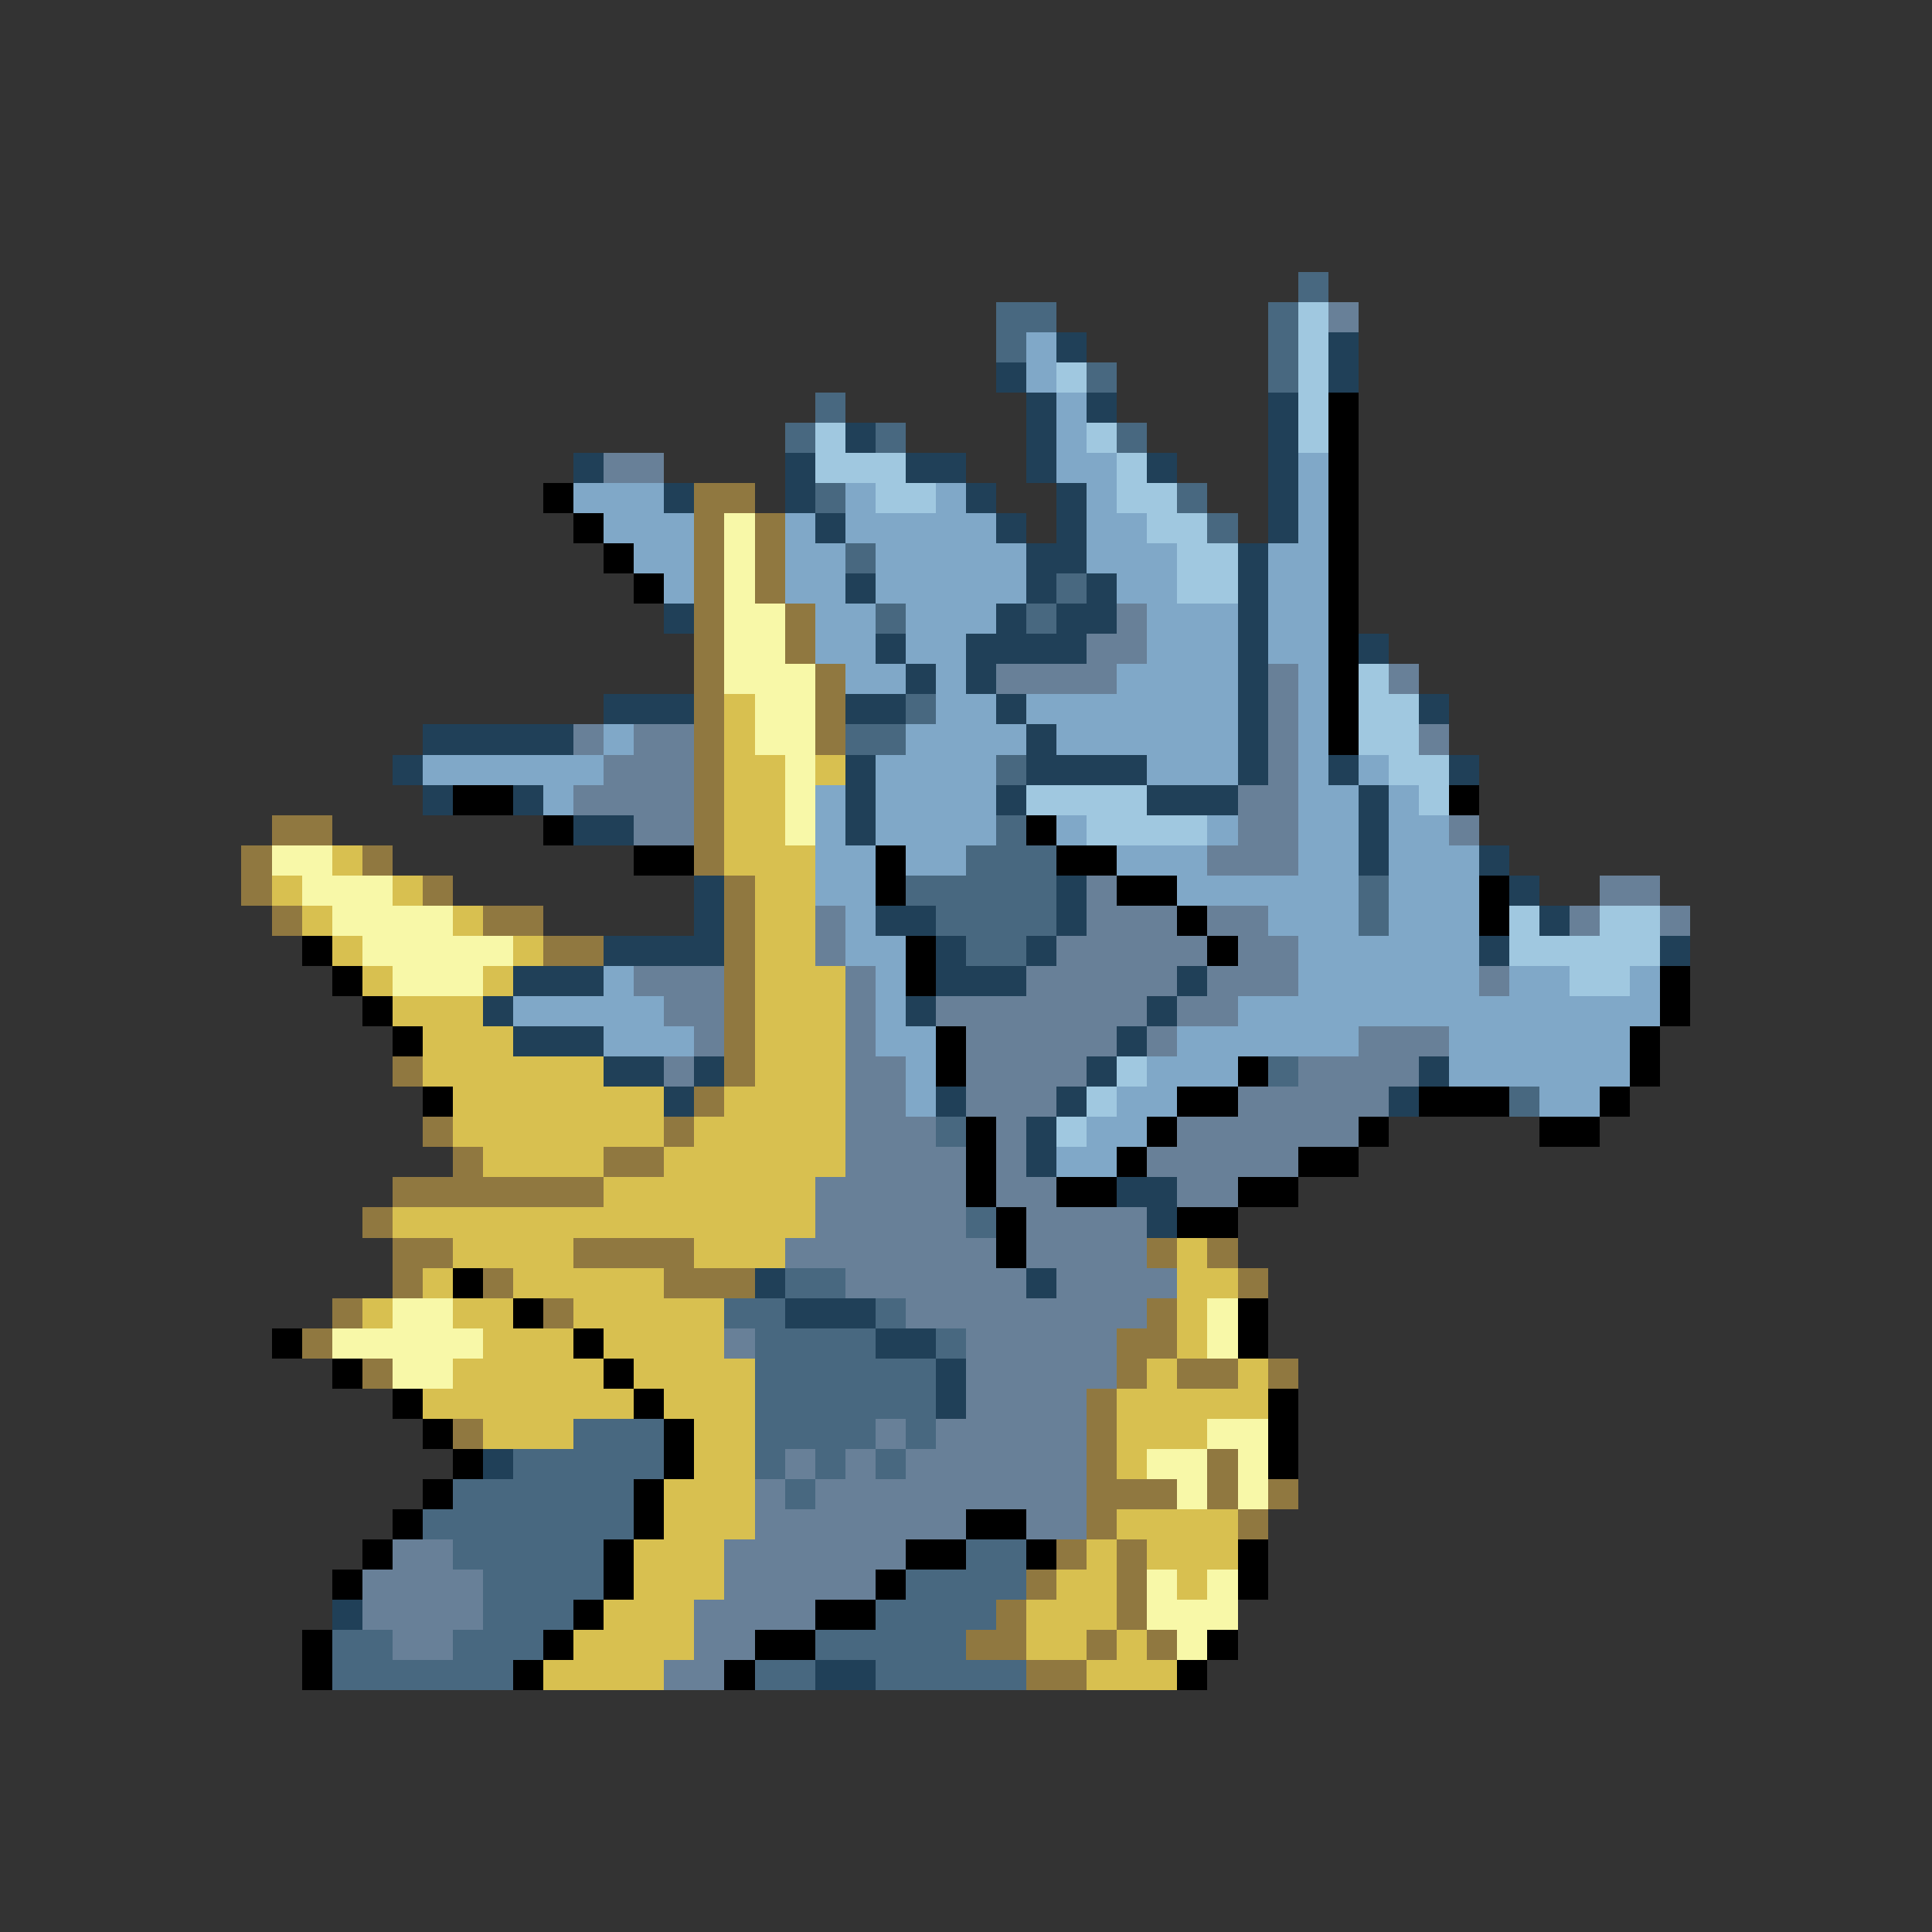 <svg xmlns="http://www.w3.org/2000/svg" viewBox="0 -0.5 64 64" shape-rendering="crispEdges">
<rect x="0" y="-0.5" width="64" height="64" fill="#333333" stroke="none"/>
<path stroke="#486880" d="M43 9h1M33 10h2M42 10h1M33 11h1M42 11h1M36 12h1M42 12h1M27 13h1M26 14h1M29 14h1M37 14h1M27 16h1M39 16h1M40 17h1M28 18h1M35 19h1M29 20h1M34 20h1M30 23h1M28 24h2M33 25h1M33 27h1M32 28h3M30 29h5M45 29h1M31 30h4M45 30h1M32 31h2M42 35h1M50 36h1M31 37h1M32 40h1M26 42h2M24 43h2M29 43h1M25 44h4M31 44h1M25 45h6M25 46h6M19 47h3M25 47h4M30 47h1M17 48h5M25 48h1M27 48h1M29 48h1M15 49h6M26 49h1M14 50h7M15 51h5M32 51h2M16 52h4M30 52h4M16 53h3M29 53h4M11 54h2M15 54h3M27 54h5M11 55h6M25 55h2M29 55h5" />
<path stroke="#a0c8e0" d="M43 10h1M43 11h1M35 12h1M43 12h1M43 13h1M27 14h1M36 14h1M43 14h1M27 15h3M37 15h1M29 16h2M37 16h2M38 17h2M39 18h2M39 19h2M45 22h1M45 23h2M45 24h2M46 25h2M34 26h4M47 26h1M36 27h4M50 30h1M53 30h2M50 31h5M52 32h2M37 35h1M36 36h1M35 37h1" />
<path stroke="#688098" d="M44 10h1M20 15h2M37 20h1M36 21h2M33 22h4M42 22h1M46 22h1M42 23h1M19 24h1M21 24h2M42 24h1M47 24h1M20 25h3M42 25h1M19 26h4M41 26h2M21 27h2M41 27h2M48 27h1M40 28h3M36 29h1M53 29h2M27 30h1M36 30h3M40 30h2M52 30h1M55 30h1M27 31h1M35 31h5M41 31h2M21 32h3M28 32h1M34 32h5M40 32h3M49 32h1M22 33h2M28 33h1M31 33h7M39 33h2M23 34h1M28 34h1M32 34h5M38 34h1M45 34h3M22 35h1M28 35h2M32 35h4M43 35h4M28 36h2M32 36h3M41 36h5M28 37h3M33 37h1M39 37h6M28 38h4M33 38h1M38 38h5M27 39h5M33 39h2M39 39h2M27 40h5M34 40h4M26 41h7M34 41h4M28 42h6M35 42h4M30 43h8M24 44h1M32 44h5M32 45h5M32 46h4M29 47h1M31 47h5M26 48h1M28 48h1M30 48h6M25 49h1M27 49h9M25 50h7M34 50h2M13 51h2M24 51h6M12 52h4M24 52h5M12 53h4M23 53h4M13 54h2M23 54h2M22 55h2" />
<path stroke="#80a8c8" d="M34 11h1M34 12h1M35 13h1M35 14h1M35 15h2M43 15h1M19 16h3M28 16h1M31 16h1M36 16h1M43 16h1M20 17h3M26 17h1M28 17h5M36 17h2M43 17h1M21 18h2M26 18h2M29 18h5M36 18h3M42 18h2M22 19h1M26 19h2M29 19h5M37 19h2M42 19h2M27 20h2M30 20h3M38 20h3M42 20h2M27 21h2M30 21h2M38 21h3M42 21h2M28 22h2M31 22h1M37 22h4M43 22h1M31 23h2M34 23h7M43 23h1M20 24h1M30 24h4M35 24h6M43 24h1M14 25h6M29 25h4M38 25h3M43 25h1M45 25h1M18 26h1M27 26h1M29 26h4M43 26h2M46 26h1M27 27h1M29 27h4M35 27h1M40 27h1M43 27h2M46 27h2M27 28h2M30 28h2M37 28h3M43 28h2M46 28h3M27 29h2M39 29h6M46 29h3M28 30h1M42 30h3M46 30h3M28 31h2M43 31h6M20 32h1M29 32h1M43 32h6M50 32h2M54 32h1M17 33h5M29 33h1M41 33h14M20 34h3M29 34h2M39 34h6M48 34h6M30 35h1M38 35h3M48 35h6M30 36h1M37 36h2M51 36h2M36 37h2M35 38h2" />
<path stroke="#204058" d="M35 11h1M44 11h1M33 12h1M44 12h1M34 13h1M36 13h1M42 13h1M28 14h1M34 14h1M42 14h1M19 15h1M26 15h1M30 15h2M34 15h1M38 15h1M42 15h1M22 16h1M26 16h1M32 16h1M35 16h1M42 16h1M27 17h1M33 17h1M35 17h1M42 17h1M34 18h2M41 18h1M28 19h1M34 19h1M36 19h1M41 19h1M22 20h1M33 20h1M35 20h2M41 20h1M29 21h1M32 21h4M41 21h1M45 21h1M30 22h1M32 22h1M41 22h1M20 23h3M28 23h2M33 23h1M41 23h1M47 23h1M14 24h5M34 24h1M41 24h1M13 25h1M28 25h1M34 25h4M41 25h1M44 25h1M48 25h1M14 26h1M17 26h1M28 26h1M33 26h1M38 26h3M45 26h1M19 27h2M28 27h1M45 27h1M45 28h1M49 28h1M23 29h1M35 29h1M50 29h1M23 30h1M29 30h2M35 30h1M51 30h1M20 31h4M31 31h1M34 31h1M49 31h1M55 31h1M17 32h3M31 32h3M39 32h1M16 33h1M30 33h1M38 33h1M17 34h3M37 34h1M20 35h2M23 35h1M36 35h1M47 35h1M22 36h1M31 36h1M35 36h1M46 36h1M34 37h1M34 38h1M37 39h2M38 40h1M25 42h1M34 42h1M26 43h3M29 44h2M31 45h1M31 46h1M16 48h1M11 53h1M27 55h2" />
<path stroke="#000000" d="M44 13h1M44 14h1M44 15h1M18 16h1M44 16h1M19 17h1M44 17h1M20 18h1M44 18h1M21 19h1M44 19h1M44 20h1M44 21h1M44 22h1M44 23h1M44 24h1M15 26h2M48 26h1M18 27h1M34 27h1M21 28h2M29 28h1M35 28h2M29 29h1M37 29h2M49 29h1M39 30h1M49 30h1M10 31h1M30 31h1M40 31h1M11 32h1M30 32h1M55 32h1M12 33h1M55 33h1M13 34h1M31 34h1M54 34h1M31 35h1M41 35h1M54 35h1M14 36h1M39 36h2M47 36h3M53 36h1M32 37h1M38 37h1M45 37h1M51 37h2M32 38h1M37 38h1M43 38h2M32 39h1M35 39h2M41 39h2M33 40h1M39 40h2M33 41h1M15 42h1M17 43h1M41 43h1M9 44h1M19 44h1M41 44h1M11 45h1M20 45h1M13 46h1M21 46h1M42 46h1M14 47h1M22 47h1M42 47h1M15 48h1M22 48h1M42 48h1M14 49h1M21 49h1M13 50h1M21 50h1M32 50h2M12 51h1M20 51h1M30 51h2M34 51h1M41 51h1M11 52h1M20 52h1M29 52h1M41 52h1M19 53h1M27 53h2M10 54h1M18 54h1M25 54h2M40 54h1M10 55h1M17 55h1M24 55h1M39 55h1" />
<path stroke="#907840" d="M23 16h2M23 17h1M25 17h1M23 18h1M25 18h1M23 19h1M25 19h1M23 20h1M26 20h1M23 21h1M26 21h1M23 22h1M27 22h1M23 23h1M27 23h1M23 24h1M27 24h1M23 25h1M23 26h1M9 27h2M23 27h1M8 28h1M12 28h1M23 28h1M8 29h1M14 29h1M24 29h1M9 30h1M16 30h2M24 30h1M18 31h2M24 31h1M24 32h1M24 33h1M24 34h1M13 35h1M24 35h1M23 36h1M14 37h1M22 37h1M15 38h1M20 38h2M13 39h7M12 40h1M13 41h2M19 41h4M38 41h1M40 41h1M13 42h1M16 42h1M22 42h3M41 42h1M11 43h1M18 43h1M38 43h1M10 44h1M37 44h2M12 45h1M37 45h1M39 45h2M42 45h1M36 46h1M15 47h1M36 47h1M36 48h1M40 48h1M36 49h3M40 49h1M42 49h1M36 50h1M41 50h1M35 51h1M37 51h1M34 52h1M37 52h1M33 53h1M37 53h1M32 54h2M36 54h1M38 54h1M34 55h2" />
<path stroke="#f8f8a8" d="M24 17h1M24 18h1M24 19h1M24 20h2M24 21h2M24 22h3M25 23h2M25 24h2M26 25h1M26 26h1M26 27h1M9 28h2M10 29h3M11 30h4M12 31h5M13 32h3M13 43h2M40 43h1M11 44h5M40 44h1M13 45h2M40 47h2M38 48h2M41 48h1M39 49h1M41 49h1M38 52h1M40 52h1M38 53h3M39 54h1" />
<path stroke="#d8c050" d="M24 23h1M24 24h1M24 25h2M27 25h1M24 26h2M24 27h2M11 28h1M24 28h3M9 29h1M13 29h1M25 29h2M10 30h1M15 30h1M25 30h2M11 31h1M17 31h1M25 31h2M12 32h1M16 32h1M25 32h3M13 33h3M25 33h3M14 34h3M25 34h3M14 35h6M25 35h3M15 36h7M24 36h4M15 37h7M23 37h5M16 38h4M22 38h6M20 39h7M13 40h14M15 41h4M23 41h3M39 41h1M14 42h1M17 42h5M39 42h2M12 43h1M15 43h2M19 43h5M39 43h1M16 44h3M20 44h4M39 44h1M15 45h5M21 45h4M38 45h1M41 45h1M14 46h7M22 46h3M37 46h5M16 47h3M23 47h2M37 47h3M23 48h2M37 48h1M22 49h3M22 50h3M37 50h4M21 51h3M36 51h1M38 51h3M21 52h3M35 52h2M39 52h1M20 53h3M34 53h3M19 54h4M34 54h2M37 54h1M18 55h4M36 55h3" />
</svg>